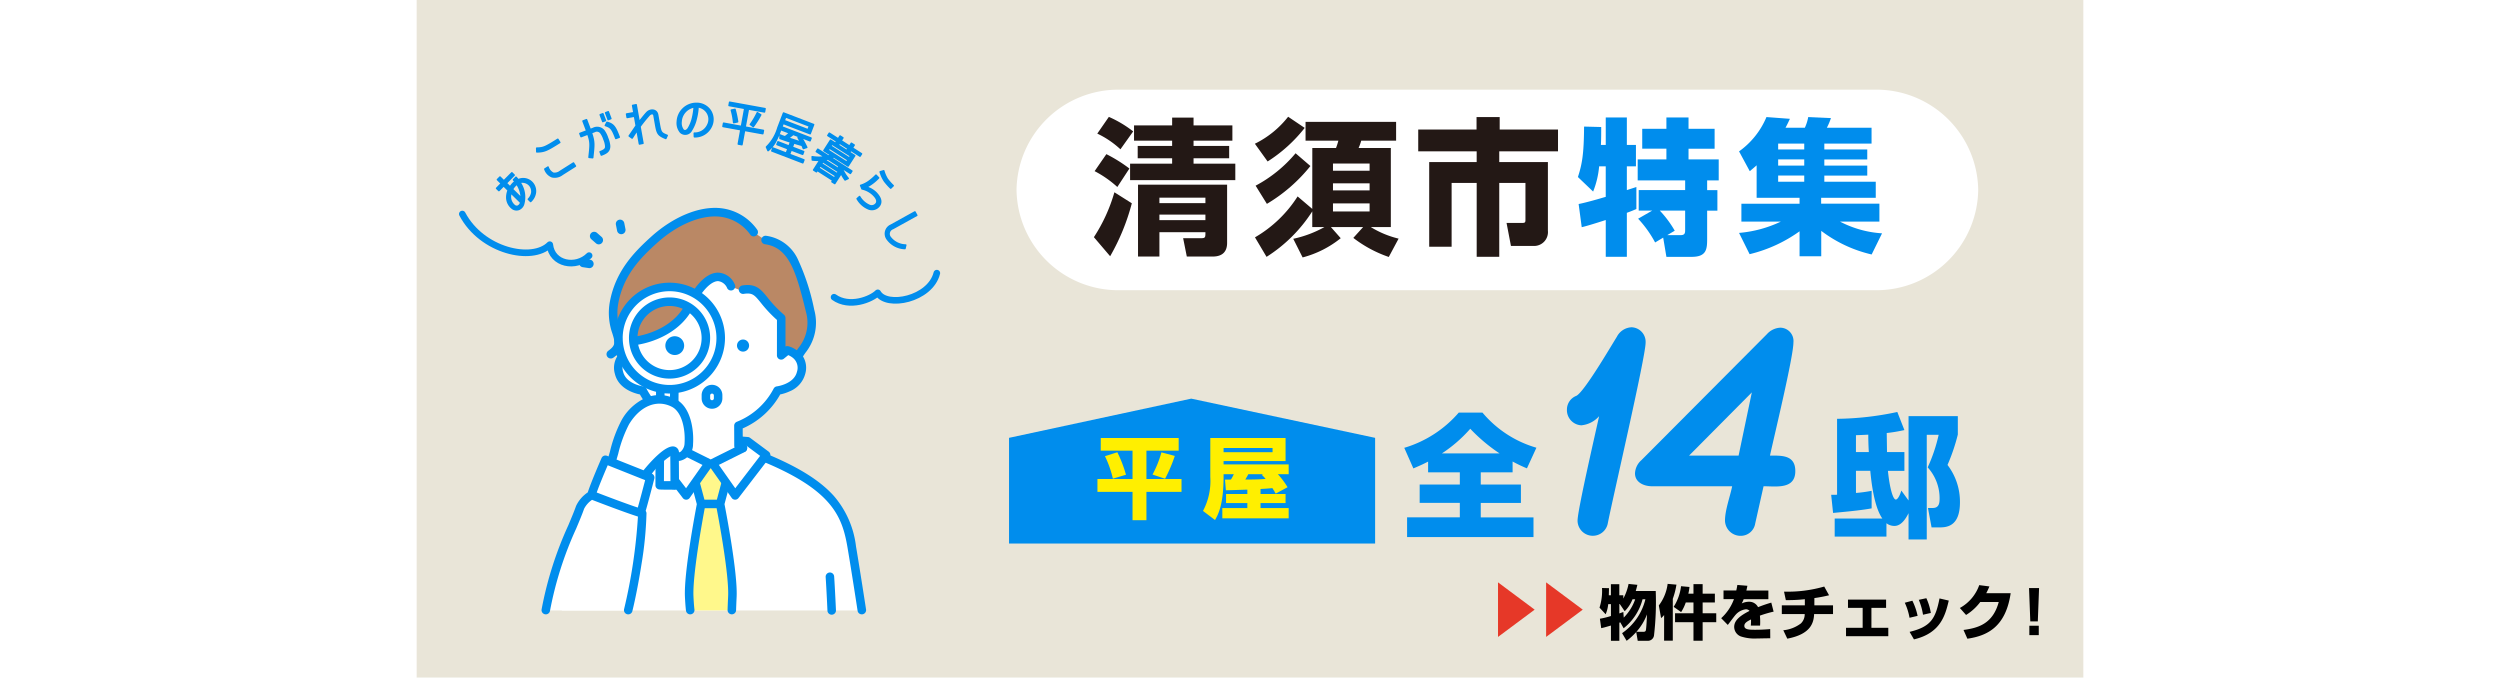 <svg id="レイヤー_1" data-name="レイヤー 1" xmlns="http://www.w3.org/2000/svg" width="369" viewBox="0 0 246 100"><defs><style>.cls-1{fill:#e9e5d8;}.cls-2{fill:#fff;}.cls-3{fill:#231815;}.cls-4,.cls-6{fill:#008ded;}.cls-5{fill:#ffef00;}.cls-6,.cls-7{stroke:#008ded;stroke-linecap:round;stroke-linejoin:round;}.cls-6{stroke-width:0.244px;}.cls-7{fill:none;stroke-width:0.975px;}.cls-8{fill:#e63828;}.cls-9{fill:#fff88b;}.cls-10{fill:#ba8865;}</style></defs><rect class="cls-1" width="246" height="100"/><path class="cls-2" d="M230.484,28.035a15.02,15.02,0,0,1-15.148,14.8H103.688a15.02,15.02,0,0,1-15.148-14.8,15.021,15.021,0,0,1,15.148-14.8H215.336A15.02,15.02,0,0,1,230.484,28.035Z"/><path class="cls-3" d="M105.558,30.005a31.9,31.9,0,0,1-3.2,7.815l-2.4-2.814a24.354,24.354,0,0,0,3.028-6.625ZM101.8,22.752a21.933,21.933,0,0,1,3.4,2.122L103.417,27.6a15.788,15.788,0,0,0-3.352-2.339Zm.368-5.5a16.769,16.769,0,0,1,3.59,2.143l-1.882,2.641a13.494,13.494,0,0,0-3.417-2.316Zm9.342.108h3.158v1.148H120.4V20.76h-5.732v.78h5.256v1.818h-5.256v.8h6.164v2.425H105.3V24.159h6.206v-.8h-5.082V21.54h5.082v-.78h-5.623V18.509h5.623Zm8.111,9.894v8.6c0,1.256-.65,2.014-2.141,2.014h-3.807l-.541-2.707h2.553c.735,0,.735-.086.735-.887h-6.791v3.594h-3.158V27.255Zm-9.992,1.927v.8h6.791v-.8Zm0,2.49v.822h6.791v-.822Z"/><path class="cls-3" d="M131.073,18.877a21.78,21.78,0,0,1-5.472,4.957l-1.881-2.619a14.132,14.132,0,0,0,4.909-3.984Zm1.124,2.966h3.5a9.979,9.979,0,0,0,.346-1.083H131.2V17.989h13.365V20.76h-5.147a7.661,7.661,0,0,1-.389,1.083h4.758V33.512h-2.964a14.159,14.159,0,0,0,4.11,1.71l-1.449,2.706a18.221,18.221,0,0,1-5.234-2.814l1.449-1.6h-4.758l1.449,1.645a15.014,15.014,0,0,1-5.623,2.837l-1.384-2.75a16.507,16.507,0,0,0,4.607-1.732h-1.8V31.2a21.945,21.945,0,0,1-6.747,6.712l-1.708-2.88a18.394,18.394,0,0,0,6.293-6.04l2.162,1.84Zm-.281,2.662a23.809,23.809,0,0,1-6.423,5.586l-1.665-2.684a19.756,19.756,0,0,0,5.9-4.785Zm3.331-.367V25.2h5.407v-1.06Zm0,2.922V28.1h5.407V27.06Zm0,2.966v1.191h5.407V30.026Z"/><path class="cls-3" d="M156.438,17.275h3.416v1.84h8.608v3.226H159.79v1.58h7.18V34.053a2.046,2.046,0,0,1-2.054,2.251h-3.4l-.649-3.4h2.357c.433,0,.433-.152.433-.542V27H159.79V37.907h-3.331V27h-3.7v9.418h-3.309V23.921h7.007v-1.58H147.83V19.115h8.608Z"/><path class="cls-4" d="M171.506,30.113c1.06-.2,3.137-.8,4-1.061v-4.5h-.974a13.045,13.045,0,0,1-.886,3.723L171.4,26.129c.6-1.861.886-3.291.908-7.447l2.53.065c0,.887,0,1.8-.043,2.641h.714V17.34h3.114v4.048h1.341v3.161h-1.341v3.507c.216-.065,1.276-.411,1.406-.454v3.247c-.3.13-.476.217-1.406.563v6.495h-3.114V32.473c-1,.324-2.7.866-3.547,1.06Zm10.858.974h-1.991V28.056h6.856V26.627h-7.006v-3.1h4.238v-1.58h-3.568V19.007h3.568V17.34h3.266v1.667h3.85v2.944h-3.85v1.58h4.455v3.1h-1.708v1.429h1.513v3.031h-1.513v4.179c0,1.493-.087,2.641-2.271,2.641h-3.742l-.476-2.836-1.189.714a16.455,16.455,0,0,0-2.509-3.507Zm2.227,3.616H186.6c.627,0,.627-.39.627-.8V31.087h-3.741a15.535,15.535,0,0,1,2.206,2.966Z"/><path class="cls-4" d="M214.756,37.561a19.6,19.6,0,0,1-7.44-3.486V37.82h-3.2V34.14a21.122,21.122,0,0,1-7.374,3.377l-1.558-3.139a17.883,17.883,0,0,0,6.164-1.667h-5.818V30.069h8.586V29.2h-6.337V24.4c-.41.368-.6.52-1.015.866l-1.58-2.922a11.816,11.816,0,0,0,4.045-5.066l3.46.259c-.151.325-.324.715-.649,1.321h2.855a6.607,6.607,0,0,0,.5-1.58l3.353.151a9.394,9.394,0,0,1-.606,1.429h6.6v2.338H207.77v.866h6.337v1.472H207.77v.91h6.337v1.472H207.77v.909h7.592V29.2H207.3v.866H215.9v2.642h-5.817a15.489,15.489,0,0,0,6.206,1.732Zm-13.8-16.368v.866h3.85v-.866Zm0,2.338v.91h3.85v-.91Zm0,2.382v.909h3.85v-.909Z"/><polygon class="cls-4" points="141.467 80.223 87.433 80.223 87.433 64.625 114.325 58.838 141.467 64.625 141.467 80.223"/><path class="cls-5" d="M100.973,64.648h11.5v1.869h-4.76V70.7h5.18v1.9h-5.18v4.185h-2.051V72.6h-5.18V70.7h5.18V66.517h-4.694Zm2.446,2.106a18.8,18.8,0,0,1,1.275,3.317l-1.932.579a15.382,15.382,0,0,0-1.171-3.317Zm8.48.54a21.876,21.876,0,0,1-1.433,3.369l-1.854-.619a15.567,15.567,0,0,0,1.315-3.277Z"/><path class="cls-5" d="M126.789,72.861c-.17-.316-.209-.369-.486-.816-.249.026-.763.078-1.748.131v.737h3.694v1.343h-3.694v.737h4.154v1.513h-9.794V74.993h3.693v-.737h-3.142V72.913h3.142v-.644c-.446.012-2.668.092-3.168.092l-.132-1.567c.579,0,.645-.013.882-.013a6.584,6.584,0,0,0,.42-.789H119.1v.394c0,4.16-.829,5.607-1.263,6.37l-1.775-1.342a9.422,9.422,0,0,0,1.079-5.028V64.648h11.109v3.409H119.1v.487h9.61v1.448h-1.6a11.348,11.348,0,0,1,1.433,1.921Zm-.459-6.739H119.1v.619h7.231Zm-1.394,3.87h-2.183c-.21.394-.237.434-.447.789.579,0,1.92,0,3-.092a5.217,5.217,0,0,0-.565-.6Z"/><path class="cls-4" d="M149.288,68.132c-.87.455-1.5.712-2.174,1.008L145.77,66.1a17.043,17.043,0,0,0,8.042-5.2h3.5a16.3,16.3,0,0,0,7.962,5.183l-1.4,3.046a22.459,22.459,0,0,1-2.115-1.009v1.6h-4.7v1.8h5.928v2.709h-5.928v2.137h7.785v2.907H146.186V76.361h7.785V74.224h-5.928V71.515h5.928v-1.8h-4.683Zm10.552-1.207a24.794,24.794,0,0,1-4.328-3.639,20.679,20.679,0,0,1-4.19,3.639Z"/><path class="cls-4" d="M171.9,62.777a2.247,2.247,0,0,1-2.121-2.346,2.175,2.175,0,0,1,1.4-2.011c1.172-.615,4.967-7.094,5.971-8.715a2.572,2.572,0,0,1,2.176-1.4,2.151,2.151,0,0,1,2.065,2.29c0,2.067-4.91,23.184-5.58,26.647a2.251,2.251,0,0,1-4.464-.391c0-1.564,2.678-13.072,3.18-15.419A4,4,0,0,1,171.9,62.777Z"/><path class="cls-4" d="M182.338,71.771c-1.171,0-2.511-.558-2.511-1.9a2.736,2.736,0,0,1,.949-1.955l18.526-18.6a2.843,2.843,0,0,1,1.954-.949,1.967,1.967,0,0,1,1.953,2.179c0,2.122-2.846,13.853-3.46,16.7,1.73,0,3.739-.112,3.739,2.29,0,2.737-2.846,2.234-4.687,2.234l-1.228,5.475a2.159,2.159,0,0,1-2.12,1.844,2.3,2.3,0,0,1-2.344-2.235c0-1.564.725-3.464,1.06-5.084Zm14.733-13.854-9.264,9.33h7.311Z"/><path class="cls-4" d="M208.782,73.037c.454,0,.612,0,.87-.019v-11.2a44.541,44.541,0,0,0,8.891-1.009l1.047,2.67a24.147,24.147,0,0,1-2.608.436l.04,2.808h2.568V69.5h-2.43c.2,2.077.672,4.233,1.166,4.233.237,0,.573-.515.81-1.326l1.066,1.464V61.426h7.273v2.71a28.12,28.12,0,0,1-1.523,4.491,8.954,8.954,0,0,1,1.838,5.5c0,3.719-2.094,3.719-3.141,3.719H223.6l-.534-2.868h.712c.948,0,1.007-.772,1.007-1.424a6.776,6.776,0,0,0-1.758-4.569,23.751,23.751,0,0,0,1.62-4.807H222.89V79.624H220.2V75.747c-.394.792-1.066,1.88-2.074,1.88a1.888,1.888,0,0,1-1.186-.4v1.978H209.3v-2.67h7.034c-1.245-1.761-1.641-5.579-1.779-7.042h-2.114V72.76a20.383,20.383,0,0,0,2.312-.316v2.591c-1.68.317-4.643.574-5.691.673Zm3.655-6.31h1.9c-.078-1.4-.078-2.2-.078-2.571-1.107.059-1.364.059-1.819.079Z"/><path class="cls-6" d="M17.008,28.446a1.413,1.413,0,0,0-.4-1.181,1.453,1.453,0,0,0-1.379-.352,3.818,3.818,0,0,1,.561,3.149,1.211,1.211,0,0,1-.689.83,1.026,1.026,0,0,1-.884-.073,2.024,2.024,0,0,1-.9-1.614,2.788,2.788,0,0,1,.206-1.12l-.686-.676-.7.711-.33-.325.7-.717-.575-.567.365-.371.576.567L14.05,25.52l.33.326-1.167,1.187.581.573a3.587,3.587,0,0,1,.417-.526,2.787,2.787,0,0,1,.321-.276,3.409,3.409,0,0,0-.235-.261l.364-.371c.07.079.19.207.321.375a1.783,1.783,0,0,1,1.994.348,1.854,1.854,0,0,1,.539,1.507,2.144,2.144,0,0,1-.686,1.318l-.01.01-.325-.321A1.847,1.847,0,0,0,17.008,28.446Zm-3.184.512a1.657,1.657,0,0,0,.642,1.412.546.546,0,0,0,.482.07.8.8,0,0,0,.423-.55L13.9,28.445A3.566,3.566,0,0,0,13.824,28.958Zm.964-1.793a2.589,2.589,0,0,0-.66.771l1.327,1.308A3.888,3.888,0,0,0,14.788,27.165Z"/><path class="cls-6" d="M17.741,22.408l-.013-.532c.966-.022,1.227-.121,3.1-1.307l.285.451C19.234,22.21,18.855,22.384,17.741,22.408Zm2.249,3.675a1.811,1.811,0,0,1-1.062-1.129l.456-.289a1.551,1.551,0,0,0,.774.921,1.366,1.366,0,0,0,1.051-.292l1.932-1.224.281.445L21.49,25.739A1.8,1.8,0,0,1,19.99,26.083Z"/><path class="cls-6" d="M25.269,19.775l-1,.38-.168-.447,1.012-.382-.551-1.46.5-.188.55,1.459.447-.169a1.271,1.271,0,0,1,1.569.323,3.793,3.793,0,0,1,.534,1.075,3.864,3.864,0,0,1,.3,1.147c.037.835-.515,1.1-1.2,1.364l-.176-.467c.814-.308.85-.532.829-.885a3.045,3.045,0,0,0-.26-.967,3.16,3.16,0,0,0-.454-.926.736.736,0,0,0-.975-.217l-.453.171c.477,1.382.4,1.808.2,3.681l-.522-.05C25.655,21.334,25.707,21.014,25.269,19.775Zm2.583-1.983-.374.142-.374-.993.374-.141Zm.008.718.229-.447c.985.281,1.229.67,1.8,2.182l-.486.184C28.829,18.91,28.643,18.793,27.86,18.51Zm.79-1.011-.375.141-.375-.992.374-.142Z"/><path class="cls-6" d="M34.346,16.953a21.6,21.6,0,0,0-1.394,1.725l.437,2.465-.5.1-.358-2.023L31.8,20.367l-.417-.3,1.031-1.511-.251-1.42-1.086.192-.086-.491,1.086-.192-.19-1.074.5-.1.447,2.535c.595-.756.971-1.208,1.159-1.4.513-.526,1.422-.466,1.565.338l.246,1.392c.226,1.274.3,1.3,1.164,1.657l-.2.435c-1.126-.479-1.246-.672-1.481-2l-.247-1.4C34.979,16.662,34.589,16.717,34.346,16.953Z"/><path class="cls-6" d="M42.956,18.478a1.829,1.829,0,0,0-.06-1.847,1.888,1.888,0,0,0-1.377-.867,8.46,8.46,0,0,1-.268,1.758,5.439,5.439,0,0,1-.7,1.7,1.013,1.013,0,0,1-1.595.3,2.1,2.1,0,0,1-.471-1.578,2.8,2.8,0,0,1,2.833-2.672,2.4,2.4,0,0,1,2.041,1.087,2.377,2.377,0,0,1,.088,2.359A2.639,2.639,0,0,1,41,20.179l-.015-.513A2.1,2.1,0,0,0,42.956,18.478Zm-1.983-2.707a2.334,2.334,0,0,0-1.958,2.213,1.692,1.692,0,0,0,.314,1.2c.25.249.567.092.775-.228a5.238,5.238,0,0,0,.63-1.571A9.449,9.449,0,0,0,40.973,15.771Z"/><path class="cls-6" d="M48.385,19.233,48,21.347l-.517-.094.384-2.114-2.644-.481.084-.464,2.644.482.488-2.689-2.32-.422L46.2,15.1l5.213.948-.085.463-2.374-.432-.489,2.688,2.7.491-.084.463Zm-1.928-2.971.519-.105a14.2,14.2,0,0,1,.384,1.811l-.55.121-.014,0A10.178,10.178,0,0,0,46.457,16.262Zm3.83.39.487.3a14.008,14.008,0,0,1-1.089,1.722l-.41-.3h-.007A12.214,12.214,0,0,0,50.287,16.652Z"/><path class="cls-6" d="M55.272,22.123l-.255.669,2.128.817-.156.407-4.559-1.75.156-.406,1.978.759.257-.669-1.631-.626.145-.38,1.631.626.239-.624c-.395-.106-.778-.245-1.163-.378-.133-.043-.271-.1-.405-.14l.015-.491c.1.041.214.09.325.133.132.05.265.094.4.138l-.014,0c.229-.168.486-.386.7-.581l-1.331-.51-.055.144a13.3,13.3,0,0,1-.74,1.679,4.452,4.452,0,0,1-1.069,1.282L51.64,21.7a6.439,6.439,0,0,0,1.689-2.841l.828-2.165,4.422,1.7-.509,1.332-3.983-1.528-.206.538L58.2,20.387l-.146.381-1.29-.5.027.048a13.617,13.617,0,0,1,.773,1.432l-.481.161c-.056-.149-.122-.31-.192-.464-.416-.108-.819-.232-1.236-.361l.013,0-.248.65,1.69.648-.145.381ZM57.989,18.6l-3.538-1.357-.216.564,3.537,1.357Zm-3.153,1.777c.536.19,1.074.336,1.6.537l.256.1c-.121-.234-.246-.477-.385-.7l.391-.061-1.126-.432A9,9,0,0,1,54.836,20.377Z"/><path class="cls-6" d="M61.2,23.312l3.025,1.938-.211.331-1.277-.817a6.44,6.44,0,0,0,.944,1.571l-.445.215a5.59,5.59,0,0,1-.577-.961l-.952,1.49-.4-.253.132-.207-2.316-1.484L59,25.342l-.4-.253.923-1.444a6.679,6.679,0,0,1-1.116-.039l-.021-.463a5.975,5.975,0,0,0,1.854.02L59,22.368l.212-.331,1.554,1a2.663,2.663,0,0,0,.394-.147l-1.04-.666.972-1.52.727.465.2-.319L60.7,20l.212-.331,1.317.843.272-.425.4.257-.271.426,1.263.81.273-.426.4.257-.272.426,1.354.867-.213.331-1.353-.867-.2.32.763.488-.972,1.52-2.091-1.34Zm.671,2.638-2.316-1.483-.216.337,2.316,1.484Zm.392-.614L59.95,23.852l-.2.313,2.317,1.484Zm-.01-.883-1.542-.987a5.073,5.073,0,0,1-.529.111L62.411,25C62.359,24.837,62.293,24.628,62.255,24.453Zm-1.33-2.61-.211.331,2.753,1.764.212-.331Zm3.132,1.172L61.3,21.252l-.2.313,2.752,1.764Zm-.573-.784.2-.319-1.265-.81-.2.32Z"/><path class="cls-6" d="M66.349,27.622a3.331,3.331,0,0,1,1.473.858c.543.588.849,1.172.533,1.764a1.341,1.341,0,0,1-1.747.54,3.432,3.432,0,0,1-1.584-1.455l.346-.308a3.145,3.145,0,0,0,1.412,1.288.833.833,0,0,0,1.09-.319c.244-.444-.186-.946-.44-1.2a3.4,3.4,0,0,0-1.69-.92l-.2-.5.016,0a4.173,4.173,0,0,0,1.237-.63,8.279,8.279,0,0,0,1-.876l.377.387A6.708,6.708,0,0,1,66.349,27.622Zm2.7-.9a4.962,4.962,0,0,1-.623-1.354l.507-.152a4.761,4.761,0,0,0,.521,1.207,7.766,7.766,0,0,0,.871.985l-.356.348A8.805,8.805,0,0,1,69.049,26.723Z"/><path class="cls-6" d="M69.408,35.218a1.359,1.359,0,0,1,.6-1.971l3.529-1.956.268.486-3.529,1.955a.835.835,0,0,0-.439,1.223,2.936,2.936,0,0,0,2.344,1.221l-.117.5A3.33,3.33,0,0,1,69.408,35.218Z"/><path d="M177.92,93.456a8.569,8.569,0,0,0,3.441-5h-.422a8,8,0,0,1-2.791,4.273l-.493-.872-.14.052v2.67h-1.241V92.329c-.951.281-1.144.326-1.435.387l-.193-1.392a12.4,12.4,0,0,0,1.628-.4V89.166h-.4a5.075,5.075,0,0,1-.379,1.5l-.906-.979a8.091,8.091,0,0,0,.369-2.9l1.03.027c-.009.3-.009.5-.027,1.048h.309V86.223h1.241v1.639h.59v.484a7.468,7.468,0,0,0,.774-2.158l1.3.132c-.052.229-.105.458-.238.908h2.949a43.1,43.1,0,0,1-.255,6.572.913.913,0,0,1-.88.784h-1.523l-.22-1.3a9.42,9.42,0,0,1-1.417,1.3Zm1.539-5a5.209,5.209,0,0,1-1.153,1.762l-.721-1.057h-.07V90.54c.167-.052.281-.1.59-.211l.06.828a7.2,7.2,0,0,0,1.69-2.7Zm1.54,4.8c.229,0,.379-.018.432-.238.071-.309.14-1.657.167-2.335a8.339,8.339,0,0,1-1.566,2.573Z"/><path d="M184.125,90.778a3.156,3.156,0,0,1-.448.458l-.335-1.868a6.634,6.634,0,0,0,1.3-3.189l1.3.114a10.944,10.944,0,0,1-.537,2.089v6.184h-1.285Zm3.195-1.859a6.34,6.34,0,0,1-.686,1.427l-1.1-.775a7.379,7.379,0,0,0,1.091-3.048l1.241.114a7.149,7.149,0,0,1-.167.987h.757V86.215h1.354v1.409h1.805v1.3H189.81v1.595h2.008v1.321H189.81v2.731h-1.354V91.835h-2.719V90.514h2.719V88.919Z"/><path d="M196.413,86.461c-.071.388-.106.52-.149.7h3.247v1.278h-3.644a4.361,4.361,0,0,1-.29.634,2.431,2.431,0,0,1,1.039-.256,1.461,1.461,0,0,1,1.373.8,20.387,20.387,0,0,1,1.953-.67l.343,1.331a16.75,16.75,0,0,0-2.024.59,8.64,8.64,0,0,1,.044.969c0,.212-.008.361-.017.5h-1.365a8.454,8.454,0,0,0,.027-.907c-.537.273-.986.511-.986.943,0,.555.687.581,1.6.581.088,0,1.214,0,2.217-.106l.009,1.357c-1.592.026-1.769.035-1.962.035a6.608,6.608,0,0,1-2.376-.3,1.52,1.52,0,0,1-.986-1.41c0-1.048,1.039-1.736,2.262-2.361a.686.686,0,0,0-.545-.238,2.382,2.382,0,0,0-1.515.82c-.2.22-.977,1.277-1.144,1.488l-.977-.995a7.017,7.017,0,0,0,1.884-2.81h-1.54V87.157h1.883c.07-.291.115-.537.159-.819Z"/><path d="M206.3,89.351h2.754v1.286h-2.79c-.06,1.3-.492,2.969-3.96,3.63l-.589-1.242a5.09,5.09,0,0,0,2.605-1.014,1.86,1.86,0,0,0,.554-1.374h-3.379V89.351h3.4v-.908a22.339,22.339,0,0,1-2.807.132l-.265-1.25a19.481,19.481,0,0,0,5.932-.75l.713,1.287a21.227,21.227,0,0,1-2.165.414Z"/><path d="M216.887,88.505v1.216h-2.165v2.942h2.491V93.9h-6.24V92.663h2.455V89.721h-2.165V88.505Z"/><path d="M220.347,91.183a9,9,0,0,0-.7-2.22l1.118-.3a9.436,9.436,0,0,1,.774,2.237Zm.009,2.08c3.177-.767,3.828-1.983,4.418-4.934l1.364.317c-.5,2.079-1.153,4.8-5.139,5.727Zm1.98-2.529a9.141,9.141,0,0,0-.625-2.2l1.118-.238a8.161,8.161,0,0,1,.66,2.177Z"/><path d="M235.275,87.554c-.731,4.977-3.441,6.29-6.39,6.721l-.572-1.294c2.147-.291,4.33-.89,5.2-4.124h-2.728a7.55,7.55,0,0,1-2.095,1.912l-.916-1.031a6.177,6.177,0,0,0,2.861-3.374l1.5.194a10.157,10.157,0,0,1-.467,1Z"/><path d="M239.466,86.8l-.185,4.916h-1.109l-.186-4.916Zm-.044,5.559v1.383h-1.391V92.355Z"/><path class="cls-7" d="M6.736,31.59c2.905,5.493,10.328,7.108,12.911,4.523.322,2.908,3.873,3.555,5.809,1.616"/><path class="cls-7" d="M61.606,43.868c2.259,1.615,5.487.323,6.455-.646,1.291,2.261,7.747.969,8.715-2.908"/><path class="cls-8" d="M166.707,94.011V85.955l5.407,4.028Z"/><path class="cls-8" d="M159.607,94.011V85.955l5.407,4.028Z"/><path class="cls-2" d="M65.739,90.1s-1.024-6.353-1.517-9.356c-.849-5.167-2.72-9.216-13.925-13.622,0,0-.624.33-1.61.825a11.883,11.883,0,0,1-10.536.059c-1.04-.507-1.805-.884-1.805-.884-11.2,4.406-13.076,8.455-13.925,13.622-.493,3-1,9.356-1,9.356Z"/><path class="cls-4" d="M65.7,90.679a.63.63,0,0,1-.621-.535c-.008-.056-.86-5.632-1.48-9.293-.8-4.73-2.3-8.7-13.419-13.1a19.555,19.555,0,0,0-6.615,1.432.627.627,0,0,1-.492,0,45.465,45.465,0,0,0-6.657-1.416c-11.124,4.406-12.6,8.365-13.377,13.078-.483,2.942-.929,8.509-.934,8.565a.629.629,0,1,1-1.254-.1c.019-.231.455-5.675.947-8.67a13.7,13.7,0,0,1,3.231-7.414c2.194-2.454,5.716-4.581,11.084-6.692a.634.634,0,0,1,.322-.037,53.172,53.172,0,0,1,6.876,1.428A20.465,20.465,0,0,1,50.3,66.493h0a.623.623,0,0,1,.23.044c5.363,2.109,8.882,4.236,11.075,6.694a13.865,13.865,0,0,1,3.24,7.409c.622,3.671,1.475,9.258,1.484,9.314a.631.631,0,0,1-.527.718A.775.775,0,0,1,65.7,90.679Z"/><polygon class="cls-9" points="44.767 68.433 44.144 68.433 42.64 68.433 42.017 68.433 41.139 71.189 41.993 74.383 42.475 74.383 44.309 74.383 44.791 74.383 45.645 71.189 44.767 68.433"/><path class="cls-9" d="M46.491,90.1s.04-.632.107-2.039c.173-3.669-1.81-13.679-1.81-13.679H42s-1.943,10.01-1.77,13.679c.067,1.407.15,2.039.15,2.039Z"/><path class="cls-4" d="M45.435,74.409l.818-3.057A.636.636,0,0,0,46.245,71l-.879-2.756a.628.628,0,0,0-.6-.438h-2.75a.629.629,0,0,0-.6.438L40.54,71a.627.627,0,0,0-.009.354l.819,3.059c-.249,1.3-1.918,10.18-1.752,13.681.067,1.421.152,2.022.156,2.047A.628.628,0,1,0,41,89.96s-.08-.58-.144-1.928c-.146-3.084,1.274-10.943,1.663-13.02h1.752c.4,2.074,1.847,9.936,1.7,13.02-.067,1.4-.081,1.978-.081,2a.628.628,0,0,0,.614.644h.015a.629.629,0,0,0,.628-.615c0-.006.015-.592.08-1.972C47.392,84.59,45.689,75.714,45.435,74.409Zm-2.959-.656L41.794,71.2l.683-2.141h1.83L44.99,71.2l-.682,2.549Z"/><path class="cls-4" d="M30.2,34.568a.63.63,0,0,1-.616-.508l-.176-.891a.629.629,0,1,1,1.234-.245l.176.892a.628.628,0,0,1-.495.739A.571.571,0,0,1,30.2,34.568Z"/><path class="cls-4" d="M26.883,36.072a.63.63,0,0,1-.414-.156l-.683-.6a.629.629,0,0,1,.828-.948l.683.6a.63.63,0,0,1-.414,1.1Z"/><path class="cls-4" d="M25.5,39.577a.6.6,0,0,1-.094-.007l-.9-.135a.629.629,0,0,1,.186-1.245l.9.135a.63.63,0,0,1-.092,1.252Z"/><path class="cls-10" d="M28.527,52.458s1.707-.814.85-3.8c-1.5-5.207,1.745-9.39,5.065-12.714,4.271-4.275,10.9-7.106,15.213-1.8a12.423,12.423,0,0,0,1.824,1.274,4.431,4.431,0,0,1,3.682,2.33,23.738,23.738,0,0,1,3.3,9.7c.293,2.007-2.031,5.01-2.031,5.01Z"/><path class="cls-4" d="M28.653,52.913a.629.629,0,0,1-.367-1.141c1.132-.811,1-1.243.609-2.528a9.1,9.1,0,0,1-.374-4.732c.849-4.522,3.581-7.3,6.075-9.559,3.263-2.948,7.074-4.532,10.2-4.235a7.6,7.6,0,0,1,5.477,3.2.629.629,0,0,1-1,.759,6.381,6.381,0,0,0-4.593-2.7c-2.777-.264-6.229,1.2-9.235,3.916-2.45,2.213-4.905,4.719-5.681,8.856a7.884,7.884,0,0,0,.34,4.133c.4,1.328.786,2.582-1.08,3.918A.622.622,0,0,1,28.653,52.913Z"/><path class="cls-2" d="M31.883,50.275l.009,1.437a2.569,2.569,0,0,0-2.11,2.808c.338,2.969,3.578,3.137,3.578,3.137a10.583,10.583,0,0,0,2.531,3.177,9.963,9.963,0,0,0,3.473,2l.013,0c0,.844-.011,2.3-.011,2.956l-.621.317,5,2.318,4.313-2.318-.79-.383V62.911A14.311,14.311,0,0,0,50.6,61a11.572,11.572,0,0,0,2.648-3.343s3.141-.2,3.592-2.919a2.641,2.641,0,0,0-1.95-2.973l-1.086.519.006-5.144s-1-1.08-1.867-2.058c-1.352-1.523-1.329-2.134-2.513-2.382a2.362,2.362,0,0,0-1.5.2l-1.327-.526s-1.41-2-2.746-1.4c-3.338,1.506-2.733,3.86-5.157,6.288C36.137,49.836,31.883,50.275,31.883,50.275Z"/><path class="cls-4" d="M48.179,51.9A1,1,0,0,1,48,51.882h0a.893.893,0,1,1,.179.017Z"/><path class="cls-4" d="M46.943,41.96a2.8,2.8,0,0,0-2.467-1.72c-2.033.017-3.744,2.552-4.822,4.675-1.547,3.05-5.067,4.493-7.845,4.825a.631.631,0,0,0-.555.63l.006.9a3.187,3.187,0,0,0-2,3.918c.529,2.184,2.823,2.856,3.694,3.035a11.685,11.685,0,0,0,5.533,5.016c0,.68-.008,1.551-.009,2.159l-.309.147a.629.629,0,1,0,.54,1.137l.667-.317a.63.63,0,0,0,.359-.569c0-.6.006-1.877.01-2.734l0-.219a.631.631,0,0,0-.411-.594,10.516,10.516,0,0,1-5.417-4.887.629.629,0,0,0-.48-.332c-.025,0-2.521-.338-2.956-2.138a1.878,1.878,0,0,1,.535-2.018,2.8,2.8,0,0,1,1.027-.553l.015-.005.037-.011.025-.009.032-.013.027-.014.026-.014.029-.018.021-.014.029-.022.019-.015.026-.024.018-.019.022-.024.018-.022.018-.025.018-.026.014-.023.016-.03.011-.024.014-.031.009-.026.01-.031.007-.03.006-.029.005-.035,0-.025c0-.013,0-.026,0-.039v-.017l-.005-.8c3-.492,6.592-2.14,8.26-5.426,1.818-3.585,3.2-3.982,3.711-3.986H44.5a1.669,1.669,0,0,1,1.335,1.05.629.629,0,1,0,1.112-.589Z"/><polygon class="cls-2" points="38.884 66.076 39.151 64.883 37.992 64.968 35.249 67.072 39.828 73.035 43.17 68.289 38.884 66.076"/><polygon class="cls-2" points="47.995 66.076 47.728 64.883 48.887 64.968 51.63 67.072 47.052 73.035 43.709 68.289 47.995 66.076"/><path class="cls-4" d="M52.2,67.077a.632.632,0,0,0-.248-.419L49.21,64.623a.623.623,0,0,0-.325-.122l-1.106-.086a.629.629,0,1,0-.1,1.255H47.7l-4.3,2.139-4.3-2.139H39.1a.629.629,0,0,0-.1-1.255L37.9,64.5a.623.623,0,0,0-.325.122L34.83,66.658a.631.631,0,0,0-.124.89l.779,1.014,3.8,4.948a.628.628,0,0,0,.5.246H39.8a.627.627,0,0,0,.5-.267l3.1-4.394,3.095,4.394a.627.627,0,0,0,.5.267H47a.628.628,0,0,0,.5-.246l3.8-4.947h0l.779-1.014A.632.632,0,0,0,52.2,67.077ZM39.761,72.065,36.483,67.8l-.39-.507,2.084-1.546h0a.626.626,0,0,0,.193.978l3.817,1.9ZM50.3,67.8h0l-3.278,4.269L44.6,68.618l3.817-1.9a.626.626,0,0,0,.193-.978h0l2.084,1.546Z"/><path class="cls-4" d="M57.024,52.611c.1-.167.226-.35.358-.543a7.113,7.113,0,0,0,1.3-6.344,32.919,32.919,0,0,0-2.37-7.348A6.074,6.074,0,0,0,51.563,34.8a.63.63,0,0,0-.168,1.248c3.577.482,4.634,4.106,6.062,9.977a5.866,5.866,0,0,1-1.115,5.337c-.078.116-.154.227-.226.337a4.246,4.246,0,0,0-1.249-.6l-.014,0-.019,0a.553.553,0,0,0-.09-.011h0a.483.483,0,0,0-.093,0l-.018,0a.611.611,0,0,0-.085.018l-.024.008a.528.528,0,0,0-.078.031l-.008,0,0-4.206a.627.627,0,0,0-.22-.479,18.061,18.061,0,0,1-2.428-2.549c-.988-1.214-1.7-2.09-3.711-1.779a.629.629,0,0,0,.193,1.244c1.3-.2,1.585.154,2.543,1.331a19.688,19.688,0,0,0,2.365,2.518l-.005,5.228a.628.628,0,0,0,1.026.488l.642-.524a2.718,2.718,0,0,1,.749.455,1.878,1.878,0,0,1,.535,2.018c-.435,1.8-2.931,2.134-2.955,2.137a.628.628,0,0,0-.481.333,10.516,10.516,0,0,1-5.417,4.887.631.631,0,0,0-.411.594v.16c.005.857.011,2.179.011,2.793a.63.63,0,0,0,.359.569l.667.317a.629.629,0,0,0,.539-1.137l-.308-.147c0-.608-.006-1.479-.009-2.159a11.677,11.677,0,0,0,5.533-5.017,6.551,6.551,0,0,0,1.395-.456,3.862,3.862,0,0,0,2.3-2.578,3.189,3.189,0,0,0-.33-2.574Z"/><path class="cls-4" d="M61.259,90.73a.628.628,0,0,1-.628-.6c0-.032-.142-3.174-.264-4.953a.629.629,0,1,1,1.255-.086c.123,1.794.264,4.951.266,4.983a.631.631,0,0,1-.6.657Z"/><path class="cls-2" d="M37.333,42.337a7.556,7.556,0,1,0,7.548,7.556A7.552,7.552,0,0,0,37.333,42.337Zm-.007,12.916a5.362,5.362,0,1,1,5.357-5.362A5.359,5.359,0,0,1,37.326,55.253Z"/><path class="cls-2" d="M35.962,57.484c-.01,4.646-.081,9.488-.091,14.135.416.043,1.8.009,2.22.053.01-4.629-.14-9.478-.053-14.175Z"/><path class="cls-4" d="M37.333,55.883a5.99,5.99,0,1,1,5.983-5.99A5.993,5.993,0,0,1,37.333,55.883Zm0-10.72a4.731,4.731,0,1,0,4.725,4.73A4.733,4.733,0,0,0,37.333,45.163Z"/><path class="cls-4" d="M45.51,49.893A8.177,8.177,0,1,0,35.332,57.83c-.006,2.214-.025,4.5-.044,6.716-.02,2.333-.041,4.746-.046,7.071a.631.631,0,0,0,.564.628c.239.025.692.027,1.172.03.408,0,.871,0,1.048.023.022,0,.043,0,.065,0a.628.628,0,0,0,.629-.628c0-1.858-.018-3.787-.039-5.652-.031-2.653-.061-5.389-.021-8.052A8.2,8.2,0,0,0,45.51,49.893Zm-15.1,0a6.919,6.919,0,1,1,6.919,6.927A6.93,6.93,0,0,1,30.414,49.893Zm7.009,16.142c.019,1.644.038,3.337.04,4.984-.151,0-.313,0-.478,0l-.483,0c.007-2.132.025-4.327.043-6.455.019-2.148.038-4.362.045-6.514.245.023.492.036.743.036l.068,0C37.363,60.716,37.393,63.417,37.423,66.035Z"/><path class="cls-4" d="M38.1,52.4a1.407,1.407,0,0,1-.28-.028h0a1.38,1.38,0,0,1-1.113-1.284,1.388,1.388,0,1,1,2.6.6A1.369,1.369,0,0,1,38.1,52.4Z"/><path class="cls-2" d="M28.75,68.139c.8-2.69,1.2-4.417,2.043-5.818,1.7-2.833,4.483-4.216,7.158-2.841,1.927.99,2.354,4.073,2.215,6.021-.125,1.758-1.82,2.554-2.082,1.243-.154-.771-2.018.436-4.263,3.262Z"/><path class="cls-2" d="M25.8,73.065c.366-1.314,2.068-5.2,2.068-5.2l6.606,2.627s-1.025,3.992-1.413,5.22Z"/><path class="cls-2" d="M19.06,90.1a57.178,57.178,0,0,1,5.061-15.217A6.871,6.871,0,0,1,25.8,73.065s5.7,2.218,7.5,2.711c0,5.347-2.015,14.325-2.015,14.325Z"/><path class="cls-4" d="M38.238,58.92a5.131,5.131,0,0,0-4.479-.177A7.735,7.735,0,0,0,30.253,62a19.613,19.613,0,0,0-1.717,4.629c-.068.237-.139.484-.214.738l-.225-.089a.628.628,0,0,0-.809.332c-.066.152-1.56,3.571-2.031,5.065a4.906,4.906,0,0,0-1.73,2.005c-.269.775-.676,1.742-1.147,2.861A53.505,53.505,0,0,0,18.439,89.95a.629.629,0,1,0,1.242.2,52.46,52.46,0,0,1,3.858-12.121c.48-1.139.894-2.123,1.176-2.937a3.61,3.61,0,0,1,1.168-1.316c1.128.435,4.926,1.891,6.777,2.47A79.444,79.444,0,0,1,30.616,89.9a.629.629,0,0,0,.459.763.6.6,0,0,0,.152.019.629.629,0,0,0,.609-.478c.444-1.791.962-4.451,1.351-6.942a53.683,53.683,0,0,0,.735-7.485.622.622,0,0,0-.119-.365c.447-1.539,1.239-4.62,1.276-4.765a.629.629,0,0,0-.366-.737,11.421,11.421,0,0,1,2.866-2.677,1.236,1.236,0,0,0,1.244.792,2.475,2.475,0,0,0,1.971-2.477C40.929,63.642,40.543,60.1,38.238,58.92ZM28.2,68.67l5.523,2.2c-.243.937-.751,2.882-1.085,4.048-1.769-.584-4.817-1.745-6.061-2.224C26.98,71.537,27.793,69.615,28.2,68.67Zm11.34-3.214A1.678,1.678,0,0,1,39,66.636a.524.524,0,0,1-.25.129.448.448,0,0,1-.049-.144.881.881,0,0,0-.663-.707c-1.292-.313-3.644,2.386-4.552,3.5L29.5,67.831c.087-.3.17-.582.249-.855a18.855,18.855,0,0,1,1.587-4.332c1.629-2.721,4.114-3.744,6.332-2.6C39.162,60.81,39.686,63.387,39.539,65.456Z"/><path class="cls-4" d="M43.593,60.332A1.534,1.534,0,0,1,42.062,58.8v-.432a1.531,1.531,0,1,1,3.061,0V58.8A1.533,1.533,0,0,1,43.593,60.332Zm0-2.238a.273.273,0,0,0-.273.273V58.8a.273.273,0,1,0,.546,0v-.432A.273.273,0,0,0,43.593,58.094Z"/></svg>